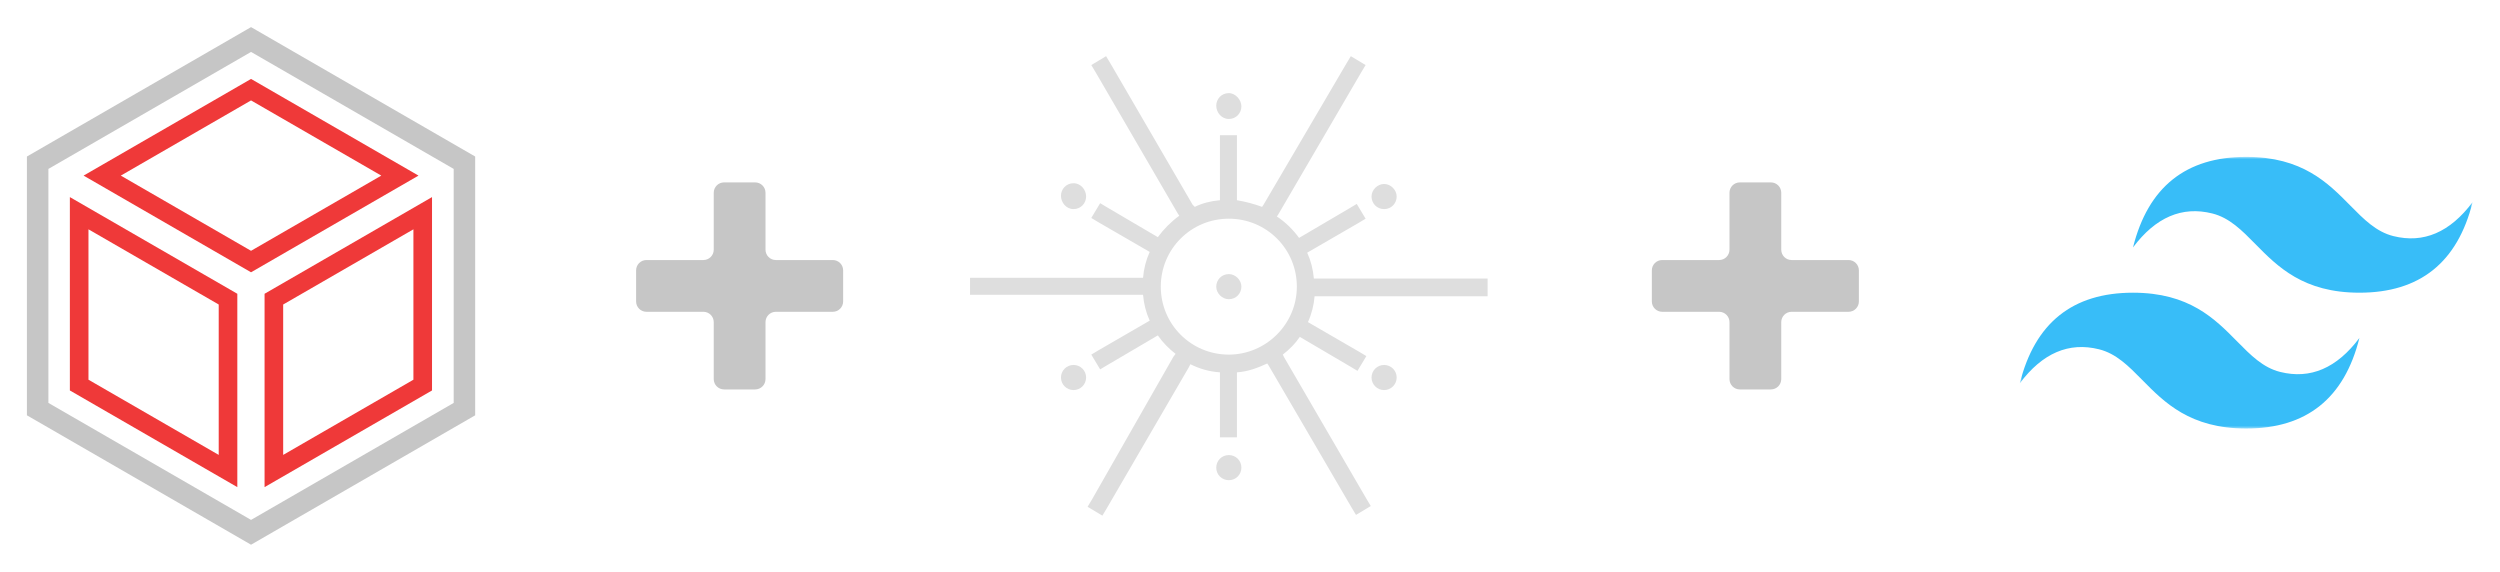 <svg width="966" height="221" viewBox="0 0 966 221" fill="none" xmlns="http://www.w3.org/2000/svg">
<g filter="url(#filter0_d_0_1)">
<path fill-rule="evenodd" clip-rule="evenodd" d="M26.995 72.157L91.7 109.514L91.7 184.228L26.995 146.871L26.995 72.157ZM34.185 84.61L34.185 142.721L84.51 171.776L84.51 113.665L34.185 84.61Z" fill="#EF3939"/>
<path fill-rule="evenodd" clip-rule="evenodd" d="M102.228 109.514L166.932 72.157L166.932 146.871L102.228 184.228L102.228 109.514ZM109.417 113.665L109.417 171.776L159.743 142.721L159.743 84.61L109.417 113.665Z" fill="#EF3939"/>
<path fill-rule="evenodd" clip-rule="evenodd" d="M97.002 26.499L161.707 63.856L97.002 101.213L32.298 63.856L97.002 26.499ZM97.002 34.801L46.677 63.856L97.002 92.911L147.328 63.856L97.002 34.801Z" fill="#EF3939"/>
<path fill-rule="evenodd" clip-rule="evenodd" d="M97.002 6.477L183.605 56.477V156.477L97.002 206.477L10.4 156.477V56.477L97.002 6.477ZM18.701 61.27L97.002 16.062L175.303 61.27V151.684L97.002 196.891L18.701 151.684V61.27Z" fill="#C6C6C6"/>
</g>
<g filter="url(#filter1_d_0_1)">
<mask id="mask0_0_1" style="mask-type:luminance" maskUnits="userSpaceOnUse" x="780" y="56" width="176" height="106">
<path d="M780.457 56.609H955.416V161.585H780.457V56.609Z" fill="white"/>
</mask>
<g mask="url(#mask0_0_1)">
<path fill-rule="evenodd" clip-rule="evenodd" d="M867.936 56.609C844.608 56.609 830.028 68.273 824.196 91.601C832.944 79.937 843.15 75.563 854.814 78.479C861.469 80.141 866.226 84.972 871.49 90.315C880.067 99.021 889.994 109.097 911.676 109.097C935.004 109.097 949.584 97.433 955.416 74.105C946.668 85.769 936.462 90.143 924.798 87.227C918.143 85.565 913.387 80.734 908.122 75.392C899.546 66.686 889.618 56.609 867.936 56.609ZM824.196 109.097C800.869 109.097 786.289 120.761 780.457 144.089C789.205 132.425 799.411 128.051 811.075 130.967C817.729 132.632 822.486 137.46 827.751 142.803C836.327 151.509 846.254 161.585 867.936 161.585C891.264 161.585 905.844 149.921 911.676 126.593C902.928 138.257 892.722 142.631 881.058 139.715C874.403 138.053 869.647 133.222 864.382 127.879C855.806 119.174 845.878 109.097 824.196 109.097Z" fill="#38BDF8"/>
</g>
</g>
<g filter="url(#filter2_d_0_1)">
<path fill-rule="evenodd" clip-rule="evenodd" d="M688.273 70.477C688.273 68.267 686.482 66.477 684.273 66.477H672.273C670.064 66.477 668.273 68.267 668.273 70.477V92.477C668.273 94.686 666.482 96.477 664.273 96.477H642.273C640.064 96.477 638.273 98.267 638.273 100.477V112.477C638.273 114.686 640.064 116.477 642.273 116.477H664.273C666.482 116.477 668.273 118.267 668.273 120.477V142.477C668.273 144.686 670.064 146.477 672.273 146.477H684.273C686.482 146.477 688.273 144.686 688.273 142.477V120.477C688.273 118.267 690.064 116.477 692.273 116.477H714.273C716.482 116.477 718.273 114.686 718.273 112.477V100.477C718.273 98.267 716.482 96.477 714.273 96.477H692.273C690.064 96.477 688.273 94.686 688.273 92.477V70.477Z" fill="#C6C6C6"/>
</g>
<g filter="url(#filter3_d_0_1)">
<path fill-rule="evenodd" clip-rule="evenodd" d="M295.789 70.477C295.789 68.267 293.998 66.477 291.789 66.477H279.789C277.579 66.477 275.789 68.267 275.789 70.477V92.477C275.789 94.686 273.998 96.477 271.789 96.477H249.789C247.579 96.477 245.789 98.267 245.789 100.477V112.477C245.789 114.686 247.579 116.477 249.789 116.477H271.789C273.998 116.477 275.789 118.267 275.789 120.477V142.477C275.789 144.686 277.579 146.477 279.789 146.477H291.789C293.998 146.477 295.789 144.686 295.789 142.477V120.477C295.789 118.267 297.579 116.477 299.789 116.477H321.789C323.998 116.477 325.789 114.686 325.789 112.477V100.477C325.789 98.267 323.998 96.477 321.789 96.477H299.789C297.579 96.477 295.789 94.686 295.789 92.477V70.477Z" fill="#C6C6C6"/>
</g>
<g filter="url(#filter4_d_0_1)">
<path d="M414.816 146.723C417.499 146.723 419.673 144.55 419.673 141.87C419.673 139.191 417.499 137.018 414.816 137.018C412.134 137.018 409.959 139.191 409.959 141.87C409.959 144.55 412.134 146.723 414.816 146.723Z" fill="#DEDEDE"/>
<path d="M474.817 171.839C471.96 171.839 469.96 174.122 469.96 176.691C469.96 179.545 472.246 181.543 474.817 181.543C477.675 181.543 479.674 179.26 479.674 176.691C479.674 173.837 477.389 171.839 474.817 171.839Z" fill="#DEDEDE"/>
<path d="M474.817 41.971C477.675 41.971 479.674 39.688 479.674 37.119C479.674 34.55 477.389 31.981 474.817 31.981C471.96 31.981 469.96 34.265 469.96 36.834C469.96 39.402 471.96 41.971 474.817 41.971Z" fill="#DEDEDE"/>
<path d="M534.816 76.794C537.673 76.794 539.673 74.511 539.673 71.942C539.673 69.373 537.387 67.09 534.816 67.09C532.245 67.09 529.959 69.373 529.959 71.942C529.959 74.511 531.959 76.794 534.816 76.794Z" fill="#DEDEDE"/>
<path d="M414.816 76.792C417.673 76.792 419.673 74.508 419.673 71.939C419.673 69.37 417.673 66.802 414.816 66.802C411.959 66.802 409.959 69.085 409.959 71.654C409.959 74.223 411.959 76.792 414.816 76.792Z" fill="#DEDEDE"/>
<path d="M534.816 146.723C537.498 146.723 539.673 144.55 539.673 141.87C539.673 139.191 537.498 137.018 534.816 137.018C532.133 137.018 529.959 139.191 529.959 141.87C529.959 144.55 532.133 146.723 534.816 146.723Z" fill="#DEDEDE"/>
<path d="M474.817 101.91C471.96 101.91 469.96 104.193 469.96 106.762C469.96 109.331 472.246 111.615 474.817 111.615C477.675 111.615 479.674 109.331 479.674 106.762C479.674 104.193 477.389 101.91 474.817 101.91Z" fill="#DEDEDE"/>
<path d="M571.387 103.622H507.958H507.672C507.387 100.197 506.529 96.772 505.101 93.632L524.815 82.215L527.672 80.503L524.244 74.794L521.387 76.507L501.958 87.924C499.672 84.784 496.815 81.93 493.386 79.647L493.958 78.79L525.958 23.988L527.672 21.134L521.958 17.709L520.244 20.563L488.244 75.08L487.672 75.936C484.529 74.794 481.387 73.938 477.958 73.367V51.389V48.25H471.387V51.389V73.367C467.958 73.653 464.529 74.509 461.672 75.936L460.815 75.08L429.101 20.563L427.387 17.709L421.672 21.134L423.387 23.988L455.101 78.505L455.672 79.361C452.529 81.644 449.672 84.499 447.387 87.638L427.958 76.221L425.101 74.509L421.672 80.217L424.529 81.93L444.244 93.347C442.815 96.487 441.958 99.912 441.672 103.337H441.387H378.244H374.815V109.902H378.244H441.387H441.672C441.958 113.327 442.815 116.752 444.244 119.892L424.529 131.309L421.672 133.021L425.101 138.73L427.958 137.017L447.387 125.6C449.387 128.454 451.672 130.738 454.244 132.736L453.386 133.878L421.958 188.965L420.244 191.819L425.958 195.244L427.672 192.39L459.387 137.873L459.958 136.732C463.387 138.444 467.101 139.586 471.387 139.872V161.564V164.989H477.958V161.564V139.872C482.244 139.586 485.958 138.159 489.672 136.446L490.244 137.303L522.244 192.104L523.958 194.959L529.672 191.534L527.958 188.68L496.244 134.163L495.672 133.021C498.244 131.023 500.53 128.74 502.244 126.171L521.672 137.588L524.53 139.301L527.958 133.592L525.101 131.88L505.387 120.463C506.815 117.323 507.672 113.898 507.958 110.473H508.244H571.387H574.815V103.622H571.387ZM474.815 133.021C460.244 133.021 448.529 121.319 448.529 106.762C448.529 92.205 460.244 80.503 474.815 80.503C489.387 80.503 501.101 92.205 501.101 106.762C501.101 121.319 489.101 133.021 474.815 133.021Z" fill="#DEDEDE"/>
</g>
<defs>
<filter id="filter0_d_0_1" x="0.4" y="0.477" width="193.205" height="220" filterUnits="userSpaceOnUse" color-interpolation-filters="sRGB">
<feFlood flood-opacity="0" result="BackgroundImageFix"/>
<feColorMatrix in="SourceAlpha" type="matrix" values="0 0 0 0 0 0 0 0 0 0 0 0 0 0 0 0 0 0 127 0" result="hardAlpha"/>
<feOffset dy="4"/>
<feGaussianBlur stdDeviation="5"/>
<feComposite in2="hardAlpha" operator="out"/>
<feColorMatrix type="matrix" values="0 0 0 0 0 0 0 0 0 0 0 0 0 0 0 0 0 0 0.25 0"/>
<feBlend mode="normal" in2="BackgroundImageFix" result="effect1_dropShadow_0_1"/>
<feBlend mode="normal" in="SourceGraphic" in2="effect1_dropShadow_0_1" result="shape"/>
</filter>
<filter id="filter1_d_0_1" x="770.457" y="50.609" width="194.959" height="124.975" filterUnits="userSpaceOnUse" color-interpolation-filters="sRGB">
<feFlood flood-opacity="0" result="BackgroundImageFix"/>
<feColorMatrix in="SourceAlpha" type="matrix" values="0 0 0 0 0 0 0 0 0 0 0 0 0 0 0 0 0 0 127 0" result="hardAlpha"/>
<feOffset dy="4"/>
<feGaussianBlur stdDeviation="5"/>
<feComposite in2="hardAlpha" operator="out"/>
<feColorMatrix type="matrix" values="0 0 0 0 0 0 0 0 0 0 0 0 0 0 0 0 0 0 0.25 0"/>
<feBlend mode="normal" in2="BackgroundImageFix" result="effect1_dropShadow_0_1"/>
<feBlend mode="normal" in="SourceGraphic" in2="effect1_dropShadow_0_1" result="shape"/>
</filter>
<filter id="filter2_d_0_1" x="628.273" y="60.477" width="100" height="100" filterUnits="userSpaceOnUse" color-interpolation-filters="sRGB">
<feFlood flood-opacity="0" result="BackgroundImageFix"/>
<feColorMatrix in="SourceAlpha" type="matrix" values="0 0 0 0 0 0 0 0 0 0 0 0 0 0 0 0 0 0 127 0" result="hardAlpha"/>
<feOffset dy="4"/>
<feGaussianBlur stdDeviation="5"/>
<feComposite in2="hardAlpha" operator="out"/>
<feColorMatrix type="matrix" values="0 0 0 0 0 0 0 0 0 0 0 0 0 0 0 0 0 0 0.25 0"/>
<feBlend mode="normal" in2="BackgroundImageFix" result="effect1_dropShadow_0_1"/>
<feBlend mode="normal" in="SourceGraphic" in2="effect1_dropShadow_0_1" result="shape"/>
</filter>
<filter id="filter3_d_0_1" x="235.789" y="60.477" width="100" height="100" filterUnits="userSpaceOnUse" color-interpolation-filters="sRGB">
<feFlood flood-opacity="0" result="BackgroundImageFix"/>
<feColorMatrix in="SourceAlpha" type="matrix" values="0 0 0 0 0 0 0 0 0 0 0 0 0 0 0 0 0 0 127 0" result="hardAlpha"/>
<feOffset dy="4"/>
<feGaussianBlur stdDeviation="5"/>
<feComposite in2="hardAlpha" operator="out"/>
<feColorMatrix type="matrix" values="0 0 0 0 0 0 0 0 0 0 0 0 0 0 0 0 0 0 0.25 0"/>
<feBlend mode="normal" in2="BackgroundImageFix" result="effect1_dropShadow_0_1"/>
<feBlend mode="normal" in="SourceGraphic" in2="effect1_dropShadow_0_1" result="shape"/>
</filter>
<filter id="filter4_d_0_1" x="370.815" y="17.709" width="208" height="185.535" filterUnits="userSpaceOnUse" color-interpolation-filters="sRGB">
<feFlood flood-opacity="0" result="BackgroundImageFix"/>
<feColorMatrix in="SourceAlpha" type="matrix" values="0 0 0 0 0 0 0 0 0 0 0 0 0 0 0 0 0 0 127 0" result="hardAlpha"/>
<feOffset dy="4"/>
<feGaussianBlur stdDeviation="2"/>
<feComposite in2="hardAlpha" operator="out"/>
<feColorMatrix type="matrix" values="0 0 0 0 0 0 0 0 0 0 0 0 0 0 0 0 0 0 0.25 0"/>
<feBlend mode="normal" in2="BackgroundImageFix" result="effect1_dropShadow_0_1"/>
<feBlend mode="normal" in="SourceGraphic" in2="effect1_dropShadow_0_1" result="shape"/>
</filter>
</defs>
</svg>
